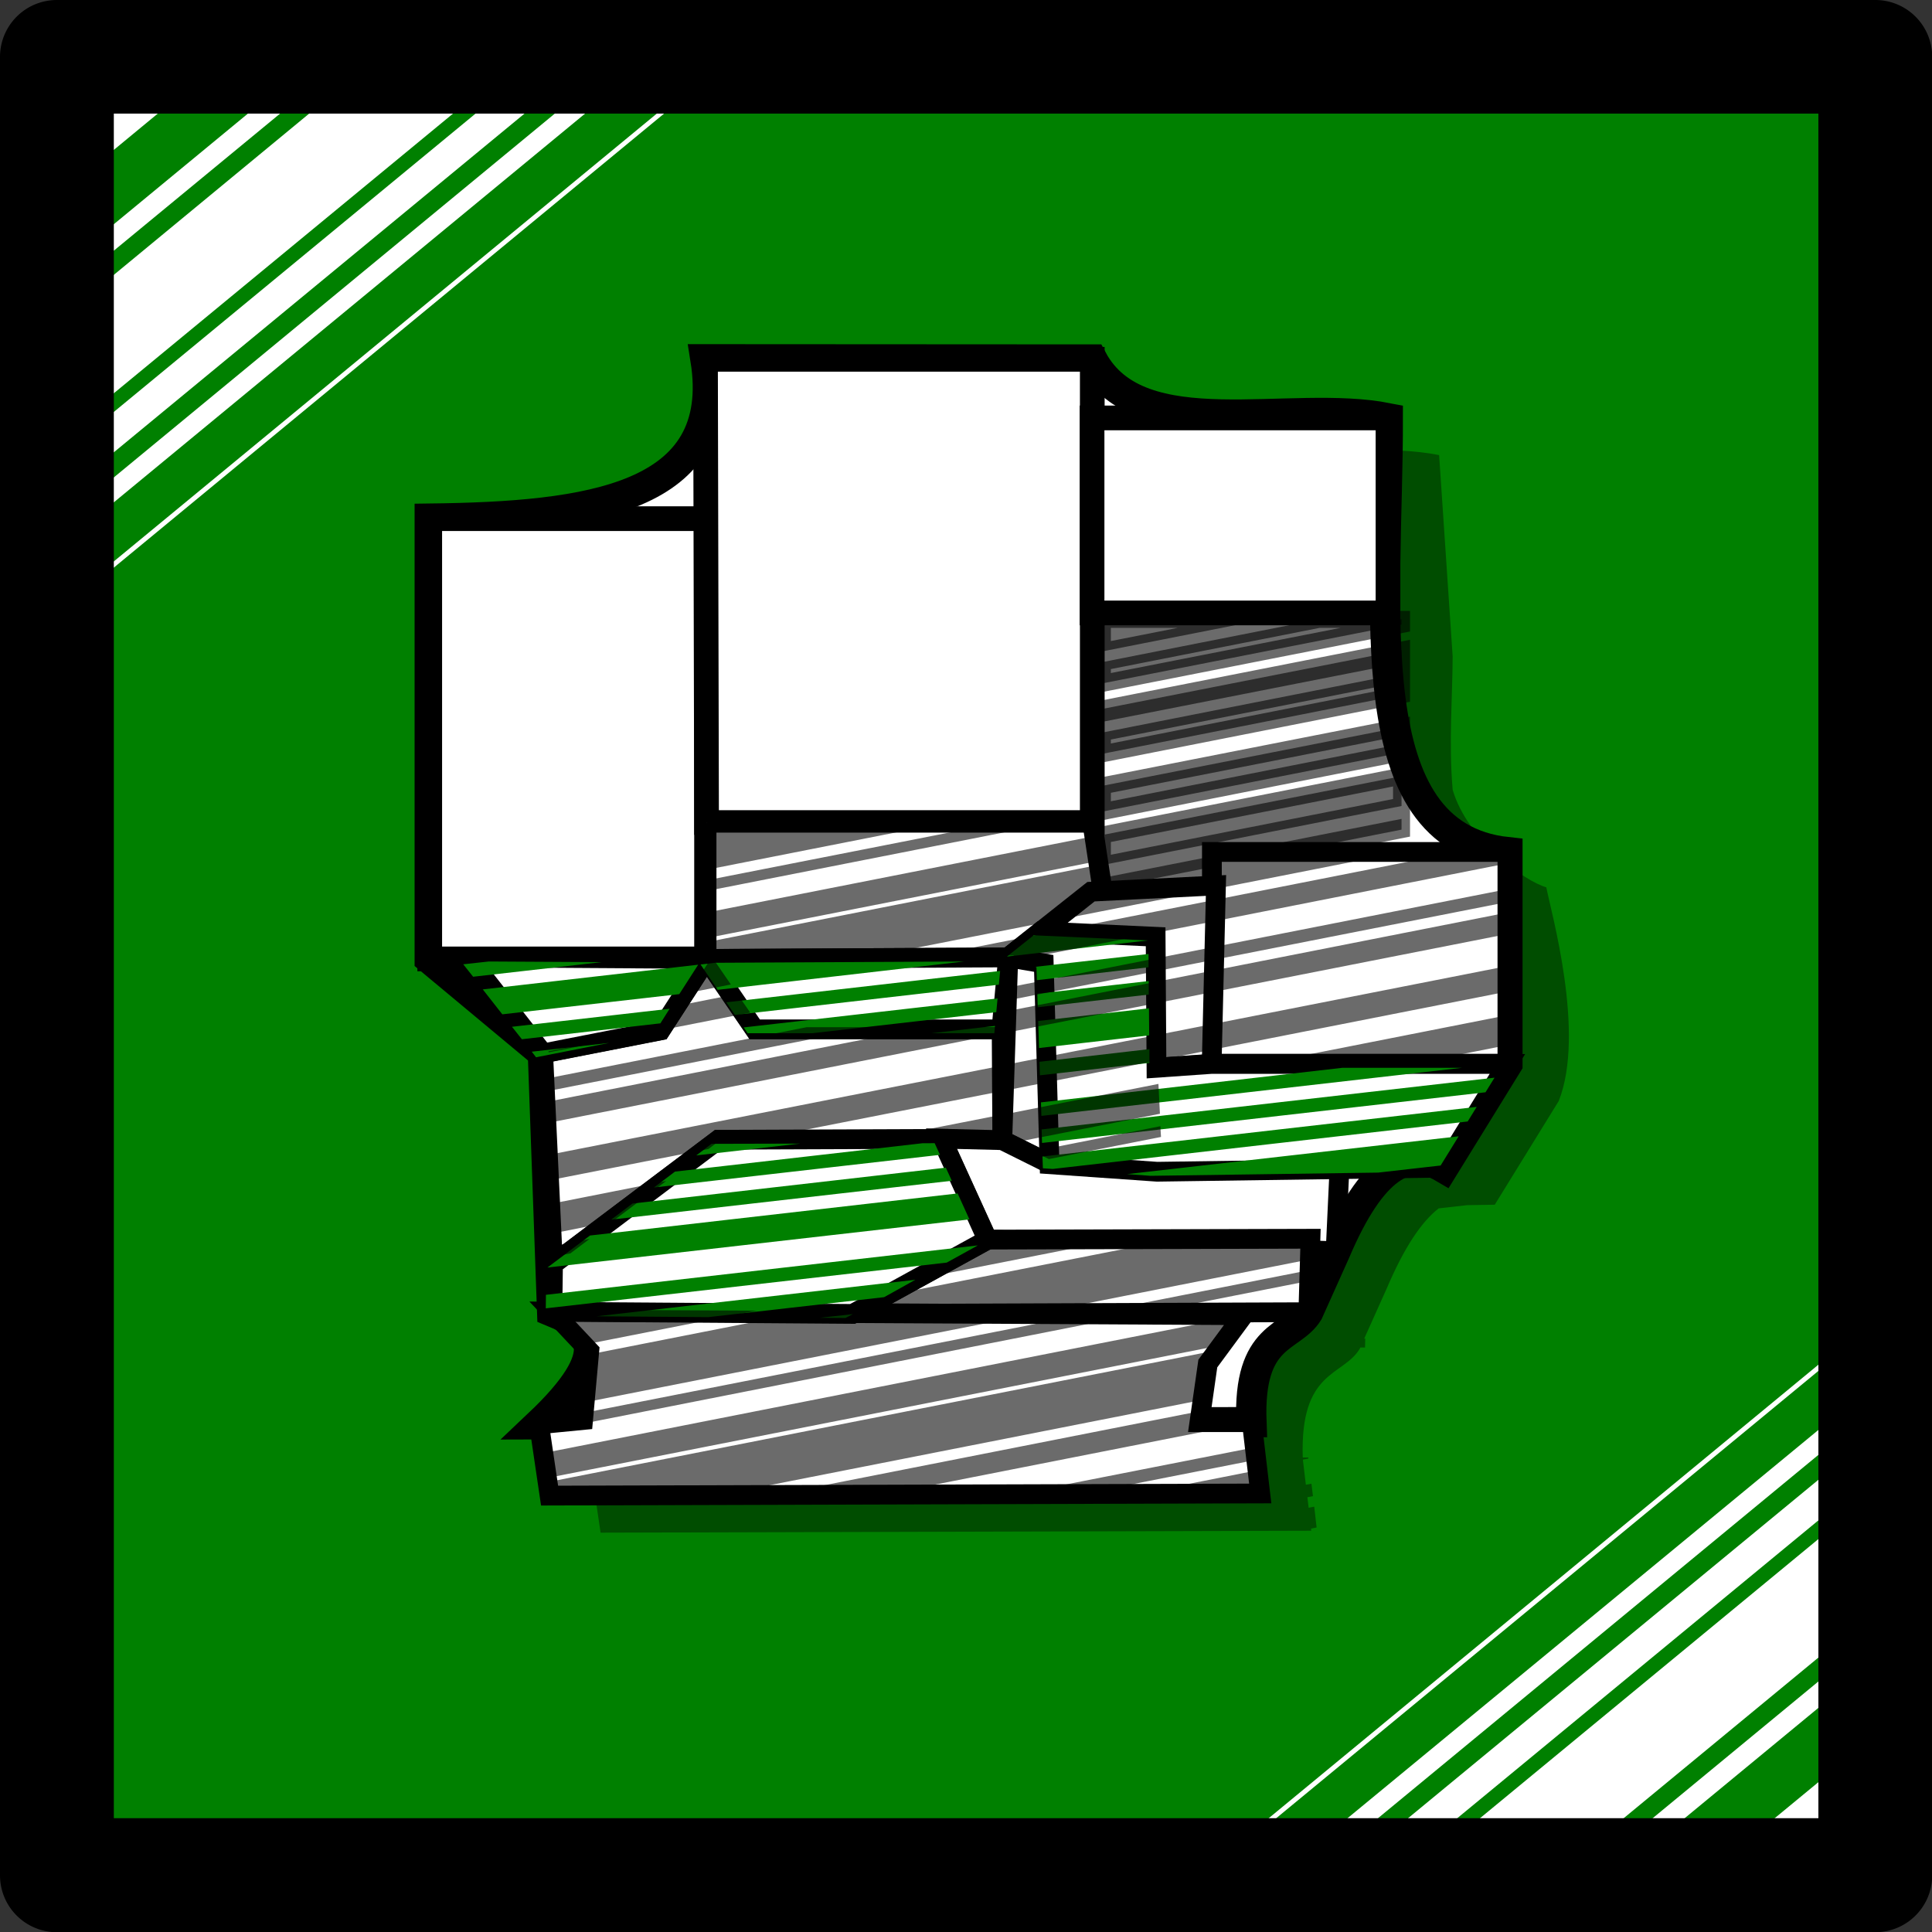 <?xml version="1.0" encoding="UTF-8" standalone="no"?>
<!-- Created with Inkscape (http://www.inkscape.org/) -->

<svg
   width="8.996mm"
   height="8.996mm"
   viewBox="0 0 8.996 8.996"
   version="1.1"
   id="svg25719"
   inkscape:version="1.2.2 (732a01da63, 2022-12-09)"
   sodipodi:docname="rankUp7.svg"
   xmlns:inkscape="http://www.inkscape.org/namespaces/inkscape"
   xmlns:sodipodi="http://sodipodi.sourceforge.net/DTD/sodipodi-0.dtd"
   xmlns="http://www.w3.org/2000/svg"
   xmlns:svg="http://www.w3.org/2000/svg">
  <rect x="0" y="0" width="8.996" height="8.996" fill="#333333" stroke="none"/>
  <sodipodi:namedview
     id="namedview25721"
     pagecolor="#ffffff"
     bordercolor="#000000"
     borderopacity="0.25"
     inkscape:showpageshadow="2"
     inkscape:pageopacity="0.0"
     inkscape:pagecheckerboard="0"
     inkscape:deskcolor="#d1d1d1"
     inkscape:document-units="mm"
     showgrid="false"
     inkscape:zoom="8.3553674"
     inkscape:cx="16.336804"
     inkscape:cy="25.31307"
     inkscape:window-width="958"
     inkscape:window-height="1000"
     inkscape:window-x="953"
     inkscape:window-y="0"
     inkscape:window-maximized="0"
     inkscape:current-layer="layer1" />
  <defs
     id="defs25716" />
  <g
     inkscape:label="Calque 1"
     inkscape:groupmode="layer"
     id="layer1"
     transform="translate(-13.995,-26.788)">
    <path
       id="path20691"
       style="fill:none;fill-opacity:1;stroke:#000000;stroke-width:0.141;stroke-dasharray:none;stroke-dashoffset:14.7;stroke-opacity:1"
       d="m 17.28,28.461 c 0.104,0.65 -0.541,0.733 -1.284,0.742 v 2.05 l 0.527,0.439 0.043,1.203 c 0.184,0.075 0.294,0.187 -0.063,0.525 l 3.319,-0.01 c -0.016,-0.417 0.184,-0.384 0.264,-0.512 l 0.127,-0.283 c 0.168,-0.395 0.335,-0.489 0.503,-0.39 l 0.298,-0.483 v -0.986 c -0.709,-0.076 -0.556,-1.136 -0.557,-2.021 -0.459,-0.091 -1.157,0.136 -1.376,-0.273 z"
       sodipodi:nodetypes="ccccccccccccccc" />
    <path
       fill="#cccc00"
       fill-rule="evenodd"
       stroke="none"
       d="m 14.326,35.519 v -8.467 h 8.467 v 8.467 h -8.467"
       id="path1694-1-6-0-0-2-4-2-9-6-7"
       style="fill:#008000;fill-opacity:1;stroke-width:0.265"
       inkscape:export-filename="victoire.png"
       inkscape:export-xdpi="90.352943"
       inkscape:export-ydpi="90.352943" />
    <path
       id="path20691-6"
       style="opacity:0.4;fill:#000000;fill-opacity:1;stroke:none;stroke-width:0.141;stroke-dasharray:none;stroke-dashoffset:14.7;stroke-opacity:1"
       d="m 17.518,28.634 5.17e-4,0.244 c -0.082,0.428 -0.647,0.49 -1.284,0.498 v 2.05 c 0.191,0.113 0.382,0.322 0.528,0.451 -0.013,0.399 0.038,0.798 0.042,1.191 v 5.16e-4 l 0.172,0.182 c -0.004,0.078 -0.069,0.186 -0.234,0.342 l 0.049,0.332 3.309,-0.009 -0.001,-0.01 0.026,-0.005 -0.011,-0.097 -0.026,0.005 -0.006,-0.049 0.026,-0.005 -0.007,-0.058 -0.026,0.005 -0.014,-0.117 0.026,-0.005 -5.17e-4,-0.005 h -0.026 c -0.013,-0.407 0.185,-0.377 0.264,-0.504 l 0.004,-0.008 h 0.022 l 0.001,-0.042 -0.005,10e-4 0.105,-0.234 c 0.081,-0.19 0.161,-0.31 0.242,-0.373 l 0.133,-0.015 0.128,-0.002 0.298,-0.483 c 0.125,-0.316 -0.035,-0.877 -0.058,-0.995 -0.098,-0.027 -0.366,-0.216 -0.436,-0.454 v -5.17e-4 c -0.019,-0.223 -5.36e-4,-0.43 -3e-5,-0.621 l -0.063,-0.937 c -0.459,-0.091 -1.157,0.136 -1.377,-0.273 z"
       sodipodi:nodetypes="cccccccccccccccccccccccccccccccccccccccc" />
    <path
       id="path20691-6-6"
       style="fill:#ffffff;fill-opacity:1;stroke:#000000;stroke-width:0.141;stroke-dasharray:none;stroke-dashoffset:14.7;stroke-opacity:1"
       d="m 17.28,28.461 c 0.104,0.65 -0.541,0.733 -1.284,0.742 v 2.05 l 0.527,0.439 0.043,1.203 c 0.184,0.075 0.294,0.187 -0.063,0.525 l 3.319,-0.01 c -0.016,-0.417 0.184,-0.384 0.264,-0.512 l 0.127,-0.283 c 0.168,-0.395 0.335,-0.489 0.503,-0.39 l 0.298,-0.483 v -0.986 c -0.709,-0.076 -0.556,-1.136 -0.557,-2.021 -0.459,-0.091 -1.157,0.136 -1.376,-0.273 z"
       sodipodi:nodetypes="ccccccccccccccc" />
    <path
       id="path1694-1-6-0-0-2-4-2-1-9-4-9"
       style="fill:#ffffff;fill-opacity:1;stroke-width:0.265"
       d="m 14.774,27.092 -0.507,0.418 v 0.189 l 0.735,-0.607 z m 0.648,0 -1.154,0.952 v 0.123 l 1.304,-1.075 z m 0.285,0 -1.439,1.188 v 0.551 l 2.108,-1.738 z m 0.775,0 -2.214,1.826 v 0.188 l 2.442,-2.014 z m 0.369,0 -2.583,2.131 v 0.116 l 2.724,-2.247 z m 0.475,0 -3.058,2.522 v 0.029 l 3.093,-2.552 z m 5.408,5.826 -3.201,2.641 h 0.035 l 3.166,-2.612 z m 0,0.304 -2.833,2.336 h 0.142 l 2.691,-2.22 z m 0,0.232 -2.551,2.104 h 0.229 l 2.322,-1.915 z m 0,0.276 -2.216,1.828 h 0.669 l 1.548,-1.277 z m 0,0.663 -1.412,1.165 h 0.149 l 1.263,-1.042 z m 0,0.469 -0.844,0.696 h 0.228 l 0.615,-0.507 z" />
    <path
       style="color:#000000;fill:#000000;fill-opacity:1;stroke-width:0.265;stroke-linecap:round;stroke-linejoin:round;-inkscape-stroke:none"
       d="m 14.26,26.788 a 0.265,0.265 0 0 0 -0.265,0.265 v 8.467 a 0.265,0.265 0 0 0 0.265,0.265 h 8.467 a 0.265,0.265 0 0 0 0.265,-0.265 V 27.053 A 0.265,0.265 0 0 0 22.726,26.788 Z m 0.265,0.529 h 7.937 v 7.937 h -7.937 z"
       id="path424-0-7-3-0-1-8-4-0-5" />
    <path
       id="rect17351"
       style="fill:#ffffff;stroke:#000000;stroke-width:0.115;stroke-dasharray:none;stroke-dashoffset:0"
       d="m 15.996,29.203 h 1.289 v 2.05 h -1.289 z" />
    <path
       id="rect17353"
       style="fill:#ffffff;stroke:#000000;stroke-width:0.115;stroke-dasharray:none;stroke-dashoffset:0"
       d="m 17.28,28.461 h 1.801 v 2.157 h -1.796 z"
       sodipodi:nodetypes="ccccc" />
    <path
       id="rect17355"
       style="fill:#ffffff;stroke:#000000;stroke-width:0.115;stroke-dasharray:none;stroke-dashoffset:0"
       d="m 19.08,28.734 h 1.378 v 0.908 h -1.378 z" />
    <path
       id="rect17357"
       style="opacity:0.58;fill:#000000;fill-opacity:1;stroke:#000000;stroke-width:0.079;stroke-dasharray:none;stroke-dashoffset:14.7;stroke-opacity:1"
       d="m 19.128,29.672 v 0.149 l 0.756,-0.149 z m 1.008,0 -1.008,0.199 v 0.099 l 1.393,-0.274 v -0.024 z m 0.385,0.143 -1.393,0.274 v 0.06 l 1.393,-0.274 z m 0,0.109 -1.393,0.275 v 0.099 l 1.393,-0.275 z m 0,0.249 -1.393,0.274 v 0.12 l 1.393,-0.275 z m 0,0.229 -1.393,0.274 v 0.14 l 1.393,-0.275 z m 0,0.199 -1.393,0.275 v 0.05 l 1.393,-0.275 z m 0,0.269 -1.006,0.199 h 1.006 z" />
    <rect
       style="fill:#ffffff;fill-opacity:1;stroke:#000000;stroke-width:0.092;stroke-dasharray:none;stroke-dashoffset:0;stroke-opacity:1"
       id="rect17359"
       width="1.376"
       height="0.986"
       x="19.638"
       y="30.755" />
    <path
       style="fill:#ffffff;fill-opacity:1;stroke:#000000;stroke-width:0.092;stroke-dasharray:none;stroke-dashoffset:0;stroke-opacity:1"
       d="m 16.524,31.692 0.547,-0.107 0.215,-0.332 0.224,0.327 h 1.149 l 0.003,0.518 -1.322,-0.003 -0.77,0.58 z"
       id="path17363" />
    <path
       style="fill:#ffffff;fill-opacity:1;stroke:#000000;stroke-width:0.092;stroke-dasharray:none;stroke-dashoffset:0;stroke-opacity:1"
       d="m 17.285,30.618 v 0.635 l 1.404,-0.007 0.441,-0.305 -0.049,-0.322 h -1.796"
       id="path18094" />
    <path
       style="fill:#ffffff;fill-opacity:1;stroke:#000000;stroke-width:0.092;stroke-dasharray:none;stroke-dashoffset:0;stroke-opacity:1"
       d="m 19.075,30.94 0.582,-0.029 -0.02,0.83 -0.278,0.02 0.024,0.482 -0.5,-0.035 -0.221,-0.11 0.028,-0.853 z"
       id="path19684" />
    <path
       style="fill:#ffffff;fill-opacity:1;stroke:#000000;stroke-width:0.092;stroke-dasharray:none;stroke-dashoffset:0;stroke-opacity:1"
       d="m 18.379,32.091 0.214,0.469"
       id="path18108" />
    <path
       style="fill:#ffffff;fill-opacity:1;stroke:#000000;stroke-width:0.092;stroke-dasharray:none;stroke-dashoffset:0;stroke-opacity:1"
       d="m 18.593,32.56 1.621,0.054 0.02,-0.43 -1.351,0.023 -0.221,-0.11 -0.283,-0.007 z"
       id="path18110" />
    <path
       style="fill:#ffffff;fill-opacity:1;stroke:#000000;stroke-width:0.092;stroke-dasharray:none;stroke-dashoffset:0;stroke-opacity:1"
       d="m 17.965,32.906 2.122,-0.008 0.01,-0.342 -1.504,0.004 z"
       id="path18112" />
    <path
       style="fill:#ffffff;fill-opacity:1;stroke:#000000;stroke-width:0.092;stroke-dasharray:none;stroke-dashoffset:0;stroke-opacity:1"
       d="m 16.567,32.895 0.172,0.183 -0.029,0.322 -0.205,0.02 0.049,0.332 3.309,-0.01 -0.039,-0.332 h -0.244 l 0.039,-0.273 0.166,-0.225 z"
       id="path19776" />
    <path
       id="path17361"
       style="fill:#ffffff;fill-opacity:1;stroke:#000000;stroke-width:0.092;stroke-dasharray:none;stroke-dashoffset:0;stroke-opacity:1"
       d="m 18.841,31.125 -0.152,0.121 0.166,0.028 0.027,0.935 0.501,0.035 1.333,-0.019 0.298,-0.483 h -1.377 l -0.257,0.018 -0.004,-0.61 z m -0.152,0.121 -1.404,0.007 0.224,0.328 h 1.149 z m -1.404,0.007 -1.111,-0.007 0.35,0.447 0.546,-0.107 z m 1.094,0.838 -1.039,0.004 -0.77,0.58 -0.003,0.221 1.398,0.01 0.628,-0.345 z" />
    <path
       id="rect21474-6"
       style="fill:#008000;fill-opacity:1;stroke:none;stroke-width:0.136;stroke-dasharray:none;stroke-dashoffset:14.7;stroke-opacity:1"
       d="m 18.808,31.143 -0.124,0.099 0.656,-0.075 z m 0.535,0.087 -0.529,0.06 0.007,0.001 0.002,0.061 0.52,-0.06 z m -3.072,0.035 -0.119,0.013 0.046,0.058 0.599,-0.068 z m 2.214,0 -1.16,0.006 -0.068,0.008 0.08,0.118 z m -1.239,0.015 -1.003,0.115 0.091,0.116 0.824,-0.094 z m 1.406,0.029 -1.275,0.146 0.04,0.059 1.229,-0.141 z m 0.692,0.047 -0.519,0.059 0.002,0.063 0.517,-0.059 z m -0.704,0.081 -1.182,0.135 0.018,0.027 h 0.301 l 0.857,-0.098 z m 0.705,0.046 -0.516,0.059 0.004,0.126 0.513,-0.059 z m -2.232,0.002 -0.734,0.084 0.046,0.058 0.645,-0.074 z m 1.515,0.08 -0.297,0.034 h 0.294 z m -1.796,0.079 -0.361,0.041 0.02,0.026 z m 2.515,0.029 -0.512,0.059 0.002,0.063 0.51,-0.058 z m 0.899,0.087 -1.404,0.161 0.002,0.063 1.959,-0.224 z m 0.708,0.046 -2.109,0.241 0.002,0.063 2.065,-0.236 z m -0.083,0.136 -2.022,0.231 0.002,0.055 0.046,0.003 1.932,-0.221 z m -0.084,0.137 -1.544,0.176 0.109,0.008 1.06,-0.015 0.291,-0.033 z m -2.44,0.032 -0.057,3.18e-4 -1.152,0.132 -0.098,0.074 1.332,-0.152 z m -0.627,0.002 -0.412,0.001 -0.071,0.054 z m 0.679,0.112 -1.459,0.167 -0.099,0.075 1.586,-0.181 z m 0.055,0.12 -1.712,0.196 -0.198,0.149 1.965,-0.224 z m 0.094,0.242 -2.011,0.23 -6.17e-4,0.063 1.867,-0.213 z m -0.291,0.16 -1.484,0.17 0.52,0.004 0.819,-0.093 z m -0.291,0.16 -0.153,0.017 0.119,10e-4 z" />
    <path
       id="rect17359-4"
       style="opacity:0.58;fill:#000000;fill-opacity:1;stroke:none;stroke-width:0.079;stroke-dasharray:none;stroke-dashoffset:14.7;stroke-opacity:1"
       d="m 17.33,30.61 -0.02,0.004 v 0.219 l 1.131,-0.223 z m 1.363,0 -1.383,0.272 v 0.05 l 1.634,-0.322 z m 0.424,0.066 -1.806,0.356 v 0.119 l 1.824,-0.359 z m 0.546,0.07 v 0.157 l -0.508,0.025 -0.018,-0.118 -1.827,0.36 v 0.073 l 0.76,-0.004 2.506,-0.494 z m -2.353,0.498 -0.108,0.167 0.196,-0.039 z m 3.518,-0.498 -2.499,0.493 0.386,-0.002 -9.24e-4,0.025 2.326,-0.459 v -0.058 z m 0.212,0.177 -2.33,0.459 -0.002,0.06 2.332,-0.459 z m 0,0.109 -2.333,0.46 -0.003,0.1 2.336,-0.46 z m 0,0.249 -2.342,0.461 -0.004,0.12 2.345,-0.462 z m -3.612,0.135 -0.263,0.052 -0.07,0.108 -0.546,0.107 3.18e-4,0.005 0.939,-0.185 z m 3.612,0.094 -1.125,0.222 h 0.707 l 0.419,-0.083 z m -3.289,0.061 -1.196,0.236 0.003,0.059 1.496,-0.295 z m 0.555,0 -1.746,0.344 0.005,0.098 2.119,-0.418 -3.18e-4,-0.025 z m 2.734,0.137 -0.117,0.023 h 0.117 z m -2.355,0.037 -2.113,0.416 0.005,0.118 0.717,-0.141 0.071,-0.054 0.198,3.18e-4 1.123,-0.221 z m 0.704,0.09 -0.698,0.138 -0.004,0.116 0.035,0.018 0.674,-0.133 z m -0.702,0.253 -6.17e-4,-0.115 -0.575,0.113 z m 0.711,-0.056 -0.591,0.117 0.072,0.036 0.522,-0.103 z m -2.301,0.255 -0.515,0.102 0.007,0.138 0.257,-0.051 z m 3.025,0.26 -0.616,0.002 -1.377,0.271 -0.134,0.074 -0.234,-0.001 -0.999,0.197 -0.02,0.223 2.1,-0.414 -0.548,-0.003 0.573,-0.002 1.252,-0.247 z m -0.872,0.003 -0.632,0.002 -0.348,0.191 z m -2.51,0.007 -0.148,0.029 0.003,0.049 0.056,-0.011 z m 3.378,0.14 -0.993,0.196 0.257,-9.23e-4 0.735,-0.145 z m -0.004,0.15 -0.216,0.042 0.215,-6.17e-4 z m -3.521,0.039 0.148,0.158 0.776,-0.153 z m 2.496,0.013 -2.351,0.463 -0.003,0.029 -0.205,0.019 0.006,0.041 2.798,-0.552 z m 0.719,0.008 -3.257,0.642 0.017,0.116 3.137,-0.618 z m -0.121,0.163 -3.116,0.614 0.009,0.058 0.818,-0.003 2.222,-0.438 0.025,-0.175 z m -0.075,0.283 -1.958,0.386 0.511,-0.002 1.685,-0.332 -6.17e-4,-0.005 h -0.244 z m 0.252,0.169 -1.083,0.213 0.309,-10e-4 0.781,-0.154 z m 0.012,0.107 -0.531,0.105 0.511,-0.002 0.032,-0.006 z" />
  </g>
</svg>
